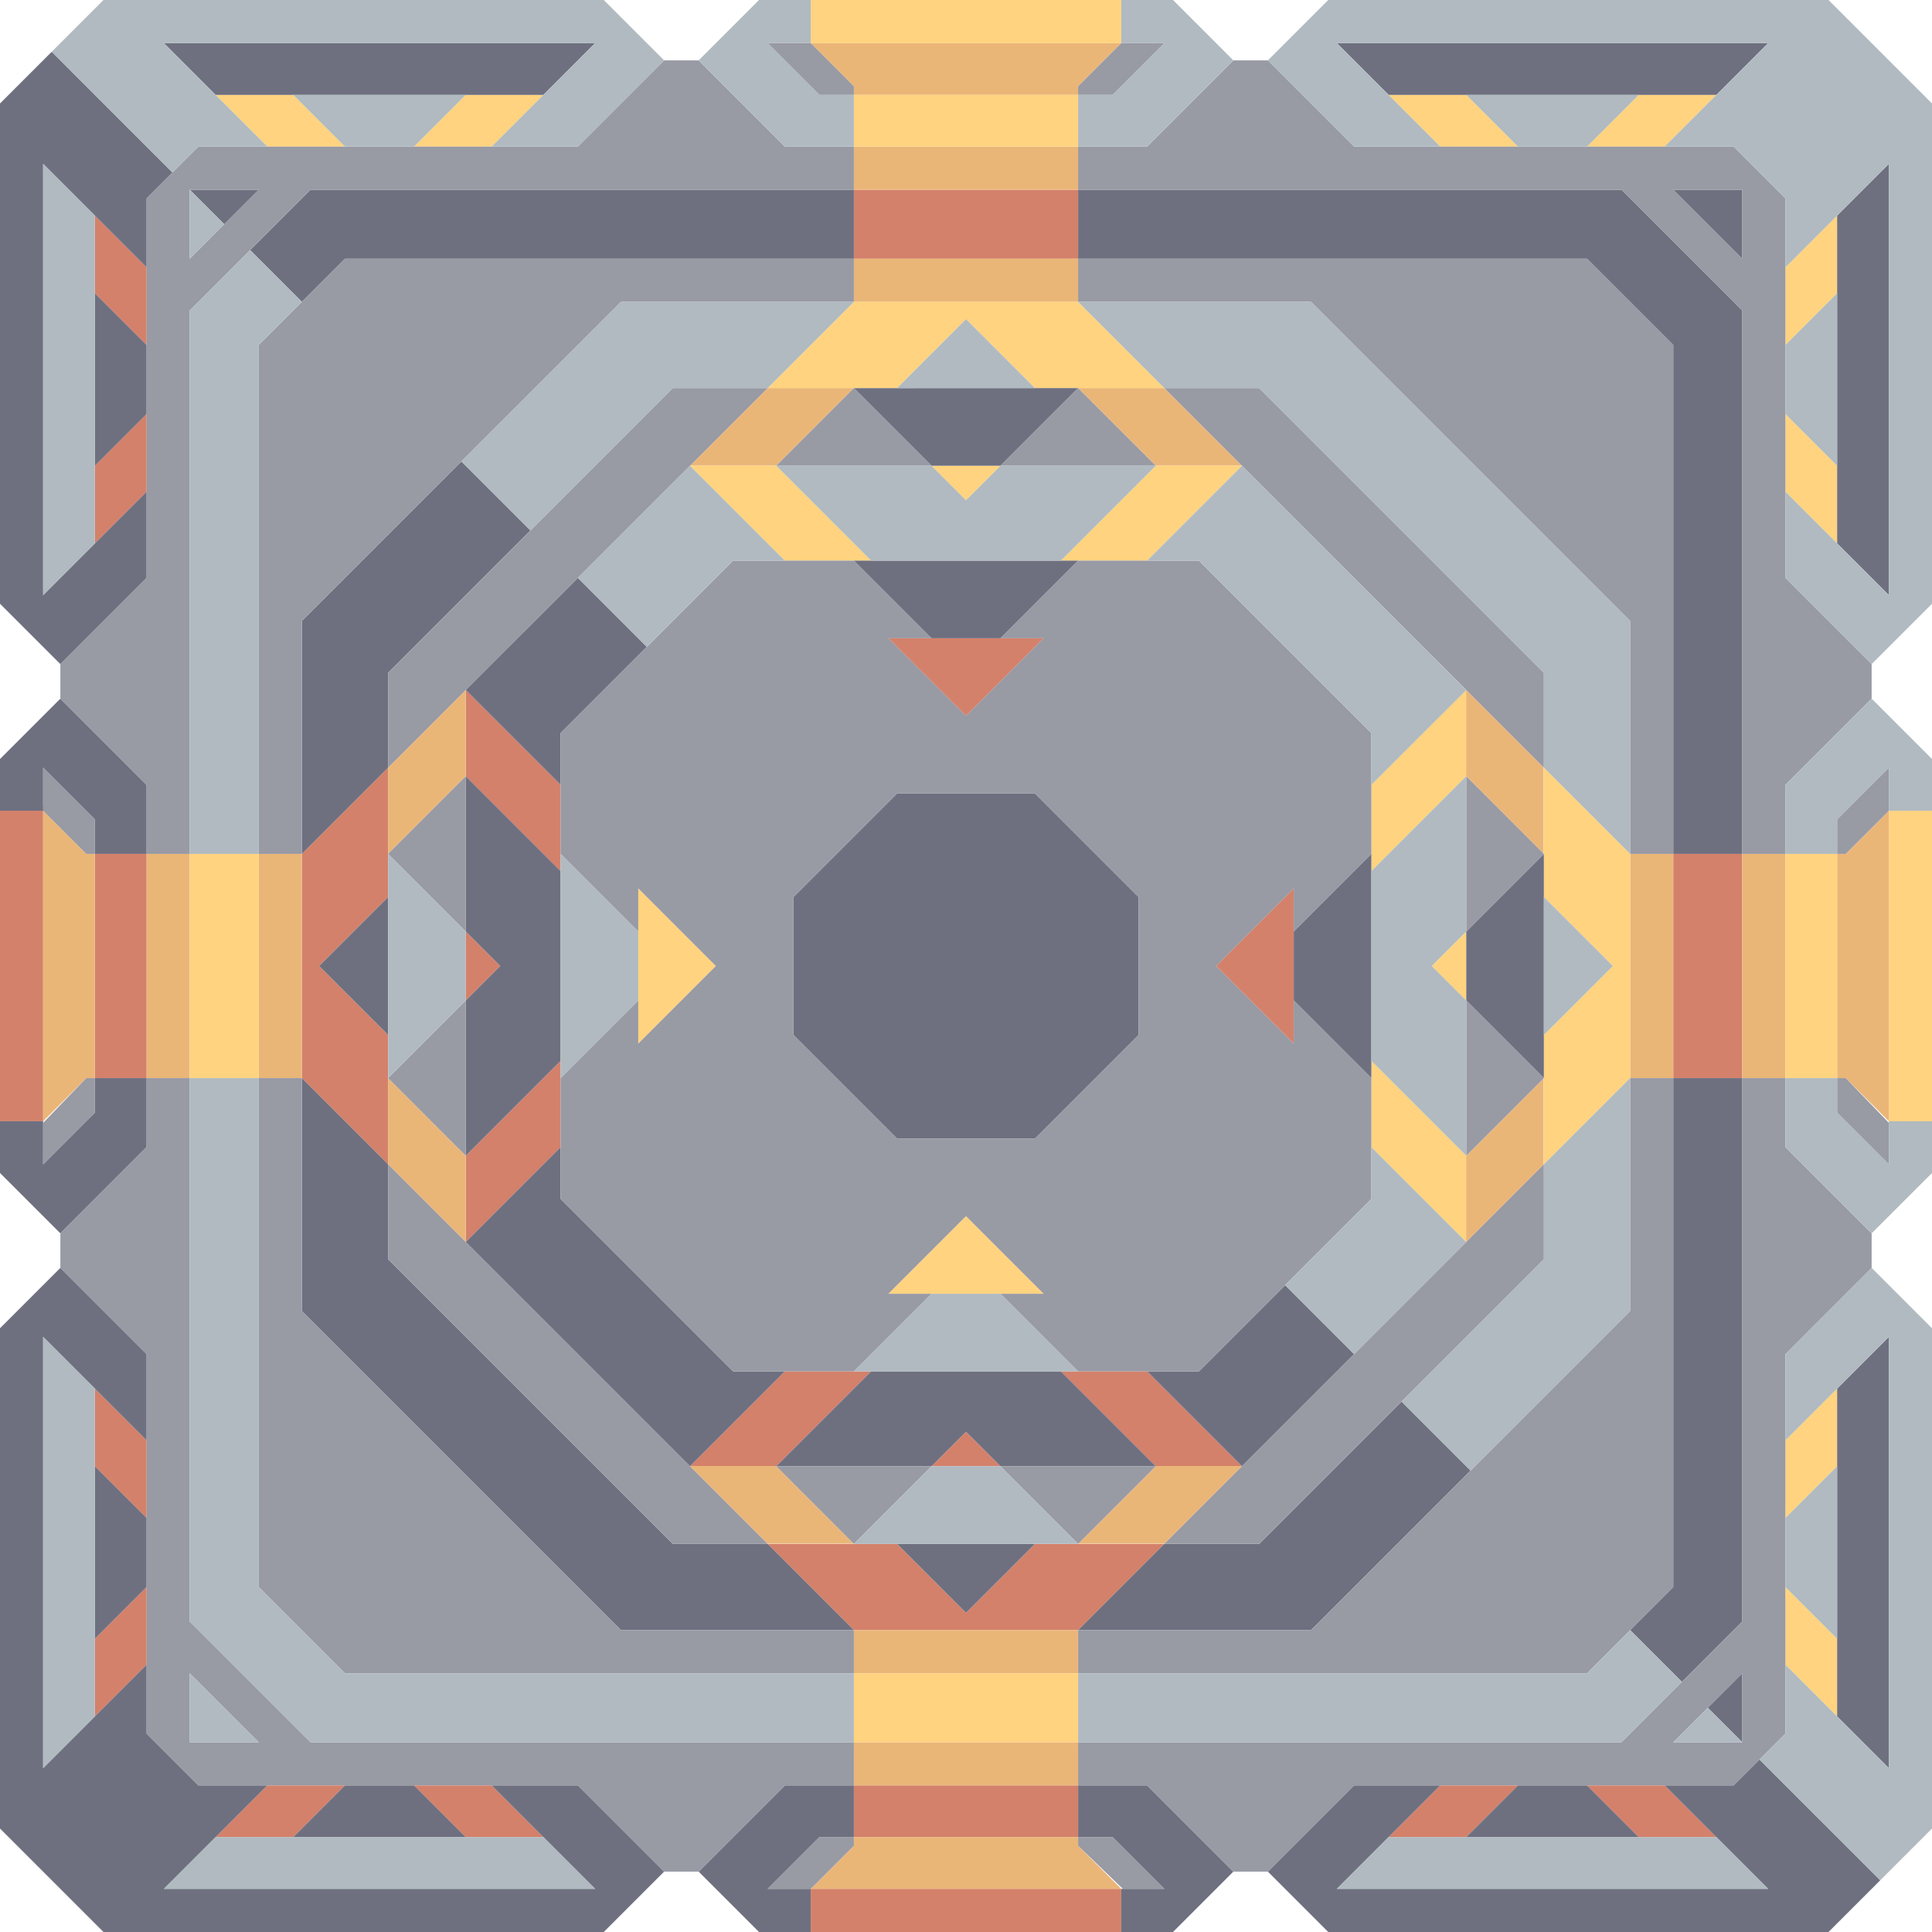 <?xml version="1.0" encoding="UTF-8" standalone="no"?>
<!-- Created with Inkscape (http://www.inkscape.org/) -->

<svg
   version="1.1"
   id="svg1"
   width="224"
   height="224"
   viewBox="0 0 224 224"
   sodipodi:docname="interplanetary-accelerator.svg"
   inkscape:version="1.3 (0e150ed6c4, 2023-07-21)"
   xmlns:inkscape="http://www.inkscape.org/namespaces/inkscape"
   xmlns:sodipodi="http://sodipodi.sourceforge.net/DTD/sodipodi-0.dtd"
   xmlns="http://www.w3.org/2000/svg"
   xmlns:svg="http://www.w3.org/2000/svg">
  <defs
     id="defs1" />
  <sodipodi:namedview
     id="namedview1"
     pagecolor="#505050"
     bordercolor="#ffffff"
     borderopacity="1"
     inkscape:showpageshadow="0"
     inkscape:pageopacity="0"
     inkscape:pagecheckerboard="1"
     inkscape:deskcolor="#505050"
     showgrid="true"
     inkscape:zoom="1.4142136"
     inkscape:cx="374.76659"
     inkscape:cy="253.49778"
     inkscape:window-width="1920"
     inkscape:window-height="991"
     inkscape:window-x="-9"
     inkscape:window-y="-9"
     inkscape:window-maximized="1"
     inkscape:current-layer="layer1">
    <inkscape:grid
       id="grid1"
       units="px"
       originx="0"
       originy="0"
       spacingx="0.5"
       spacingy="0.5"
       empcolor="#0099e5"
       empopacity="0.302"
       color="#0099e5"
       opacity="0.149"
       empspacing="8"
       dotted="false"
       gridanglex="30"
       gridanglez="30"
       visible="true"
       snapvisiblegridlinesonly="false" />
  </sodipodi:namedview>
  <g
     inkscape:groupmode="layer"
     id="layer1"
     inkscape:label="main"
     style="display:inline">
    <g
       inkscape:groupmode="layer"
       id="layer5"
       inkscape:label="highlight"
       inkscape:highlight-color="#eab678">
      <g
         inkscape:groupmode="layer"
         id="layer8"
         inkscape:label="highlightDark"
         style="display:inline;fill:#d4816b;fill-opacity:1">
        <path
           style="display:inline;fill:#d4816b;fill-opacity:1"
           d="m 135,179 -10,10 H 99 L 89,179 h 15 l 8,8 8,-8 z"
           id="path29-3" />
        <path
           style="display:inline;fill:#d4816b;fill-opacity:1"
           d="m 199,213 h -9 l -6,-6 h 9 z"
           id="path30-87" />
        <path
           style="display:inline;fill:#d4816b;fill-opacity:1"
           d="m 170,213 h -9 l 6,-6 h 9 z"
           id="path31-49" />
        <path
           style="display:inline;fill:#d4816b;fill-opacity:1"
           d="m 63,213 h -9 l -6,-6 h 9 z"
           id="path30-1-8" />
        <path
           style="display:inline;fill:#d4816b;fill-opacity:1"
           d="m 34,213 h -9 l 6,-6 h 9 z"
           id="path31-4-6" />
        <path
           style="display:inline;fill:#d4816b;fill-opacity:1"
           d="m 11,199 v -9 l 6,-6 v 9 z"
           id="path30-8-6" />
        <path
           style="display:inline;fill:#d4816b;fill-opacity:1"
           d="m 11,170 v -9 l 6,6 v 9 z"
           id="path31-0-5" />
        <path
           style="display:inline;fill:#d4816b;fill-opacity:1"
           d="m 11,63 v -9 l 6,-6 v 9 z"
           id="path30-1-4-8" />
        <path
           style="display:inline;fill:#d4816b;fill-opacity:1"
           d="m 11,34 v -9 l 6,6 v 9 z"
           id="path31-4-7-2" />
        <path
           style="display:inline;fill:#d4816b;fill-opacity:1"
           d="m 144,170 h -10 l -11,-11 h 10 z"
           id="path32-2" />
        <path
           style="display:inline;fill:#d4816b;fill-opacity:1"
           d="M 101,159 90,170 H 80 l 11,-11 z"
           id="path33-15" />
        <path
           style="display:inline;fill:#d4816b;fill-opacity:1"
           d="m 116,170 h -8 l 4,-4 z"
           id="path34-1" />
        <path
           style="display:inline;fill:#d4816b;fill-opacity:1"
           d="m 54,144 v -10 l 11,-11 v 10 z"
           id="path32-8-4" />
        <path
           style="display:inline;fill:#d4816b;fill-opacity:1"
           d="M 65,101 54,90 V 80 l 11,11 z"
           id="path33-1-9" />
        <path
           style="display:inline;fill:#d4816b;fill-opacity:1"
           d="m 54,116 v -8 l 4,4 z"
           id="path34-0-7" />
        <rect
           style="display:inline;fill:#d4816b;fill-opacity:1"
           id="rect34-9"
           width="26"
           height="8"
           x="-125"
           y="-30"
           transform="scale(-1)" />
        <rect
           style="display:inline;fill:#d4816b;fill-opacity:1"
           id="rect35-7"
           width="8"
           height="26"
           x="-202"
           y="-125"
           transform="scale(-1)" />
        <rect
           style="display:inline;fill:#d4816b;fill-opacity:1"
           id="rect36-6"
           width="36"
           height="5"
           x="-130"
           y="-224"
           transform="scale(-1)" />
        <rect
           style="display:inline;fill:#d4816b;fill-opacity:1"
           id="rect37-3"
           width="26"
           height="6"
           x="-125"
           y="-213"
           transform="scale(-1)" />
        <rect
           style="display:inline;fill:#d4816b;fill-opacity:1"
           id="rect38-2"
           width="6"
           height="26"
           x="-17"
           y="-125"
           transform="scale(-1)" />
        <rect
           style="display:inline;fill:#d4816b;fill-opacity:1"
           id="rect39-3"
           width="5"
           height="36.5"
           x="-5"
           y="-130"
           transform="scale(-1)" />
        <path
           style="display:inline;fill:#d4816b;fill-opacity:1"
           d="m 150,103 v 18 l -9,-9 z"
           id="path39-8" />
        <path
           style="display:inline;fill:#d4816b;fill-opacity:1"
           d="m 121,74 -9,9 -9,-9 z"
           id="path40-1" />
        <path
           style="display:inline;fill:#d4816b;fill-opacity:1"
           d="m 45,120 v 15 L 35,125 V 99 L 45,89 v 15 l -8,8 z"
           id="path41-4" />
      </g>
      <g
         inkscape:groupmode="layer"
         id="layer7"
         inkscape:label="highlightMid"
         style="display:inline">
        <rect
           style="fill:#eab678;fill-opacity:1"
           id="rect41"
           width="26"
           height="5"
           x="99"
           y="17" />
        <rect
           style="fill:#eab678;fill-opacity:1"
           id="rect42"
           width="26"
           height="5"
           x="99"
           y="30" />
        <rect
           style="fill:#eab678;fill-opacity:1;stroke-width:1.189"
           id="rect43"
           width="10"
           height="12.728"
           x="134"
           y="63.64"
           transform="matrix(1,0,-0.707,0.707,0,0)" />
        <rect
           style="display:inline;fill:#eab678;fill-opacity:1;stroke-width:1.189"
           id="rect43-8"
           width="10"
           height="12.728"
           x="80"
           y="63.64"
           transform="matrix(1,0,0.707,0.707,0,0)" />
        <rect
           style="display:inline;fill:#eab678;fill-opacity:1;stroke-width:1.189"
           id="rect43-1"
           width="10"
           height="12.728"
           x="-90"
           y="-253.144"
           transform="matrix(1,0,-0.707,-0.707,0,0)" />
        <rect
           style="display:inline;fill:#eab678;fill-opacity:1;stroke-width:1.189"
           id="rect43-8-1"
           width="10"
           height="12.728"
           x="304"
           y="-253.144"
           transform="matrix(1,0,0.707,-0.707,0,0)" />
        <rect
           style="display:inline;fill:#eab678;fill-opacity:1;stroke-width:1.189"
           id="rect43-9"
           width="10"
           height="12.728"
           x="-90"
           y="-253.144"
           transform="matrix(0,1,-0.707,-0.707,0,0)" />
        <rect
           style="display:inline;fill:#eab678;fill-opacity:1;stroke-width:1.189"
           id="rect43-8-0"
           width="10"
           height="12.728"
           x="304"
           y="-253.144"
           transform="matrix(0,1,-0.707,0.707,0,0)" />
        <rect
           style="display:inline;fill:#eab678;fill-opacity:1;stroke-width:1.189"
           id="rect43-1-3"
           width="10"
           height="12.728"
           x="134"
           y="63.64"
           transform="matrix(0,1,0.707,-0.707,0,0)" />
        <rect
           style="display:inline;fill:#eab678;fill-opacity:1;stroke-width:1.189"
           id="rect43-8-1-1"
           width="10"
           height="12.728"
           x="80"
           y="63.64"
           transform="matrix(0,1,0.707,0.707,0,0)" />
        <rect
           style="fill:#eab678;fill-opacity:1"
           id="rect44"
           width="5"
           height="26"
           x="189"
           y="99" />
        <rect
           style="fill:#eab678;fill-opacity:1"
           id="rect45"
           width="5"
           height="26"
           x="202"
           y="99" />
        <rect
           style="fill:#eab678;fill-opacity:1"
           id="rect46"
           width="5"
           height="26"
           x="17"
           y="99" />
        <rect
           style="fill:#eab678;fill-opacity:1"
           id="rect47"
           width="5"
           height="26"
           x="30"
           y="99" />
        <rect
           style="fill:#eab678;fill-opacity:1"
           id="rect48"
           width="26"
           height="5"
           x="99"
           y="189" />
        <rect
           style="fill:#eab678;fill-opacity:1"
           id="rect49"
           width="26"
           height="5"
           x="99"
           y="202" />
        <path
           style="fill:#eab678;fill-opacity:1"
           d="M 5,130 V 94 l 5,5 h 1 v 26 h -1 z"
           id="path53" />
        <path
           style="fill:#eab678;fill-opacity:1"
           d="m 94,5 h 36 l -5,5 v 1 H 99 v -1 z"
           id="path54" />
        <path
           style="display:inline;fill:#eab678;fill-opacity:1;stroke-width:1"
           d="m 219,94 v 36 l -5,-5 h -1 V 99 h 1 z"
           id="path53-9" />
        <path
           style="display:inline;fill:#eab678;fill-opacity:1;stroke-width:1"
           d="M 130,219 H 94 l 5,-5 v -1 h 26 v 1 z"
           id="path54-2" />
      </g>
      <g
         inkscape:groupmode="layer"
         id="layer6"
         inkscape:label="highlightLight"
         style="display:inline;fill:#ffd37f;fill-opacity:1">
        <path
           style="fill:#ffd37f;fill-opacity:1"
           d="M 89,45 99,35 h 26 l 10,10 h -15 l -8,-8 -8,8 z"
           id="path29" />
        <path
           style="fill:#ffd37f;fill-opacity:1"
           d="m 25,11 h 9 l 6,6 h -9 z"
           id="path30" />
        <path
           style="fill:#ffd37f;fill-opacity:1"
           d="m 54,11 h 9 l -6,6 h -9 z"
           id="path31" />
        <path
           style="display:inline;fill:#ffd37f;fill-opacity:1"
           d="m 161,11 h 9 l 6,6 h -9 z"
           id="path30-1" />
        <path
           style="display:inline;fill:#ffd37f;fill-opacity:1"
           d="m 190,11 h 9 l -6,6 h -9 z"
           id="path31-4" />
        <path
           style="display:inline;fill:#ffd37f;fill-opacity:1"
           d="m 213,25 v 9 l -6,6 v -9 z"
           id="path30-8" />
        <path
           style="display:inline;fill:#ffd37f;fill-opacity:1"
           d="m 213,54 v 9 l -6,-6 v -9 z"
           id="path31-0" />
        <path
           style="display:inline;fill:#ffd37f;fill-opacity:1"
           d="m 213,161 v 9 l -6,6 v -9 z"
           id="path30-1-4" />
        <path
           style="display:inline;fill:#ffd37f;fill-opacity:1"
           d="m 213,190 v 9 l -6,-6 v -9 z"
           id="path31-4-7" />
        <path
           style="fill:#ffd37f;fill-opacity:1"
           d="m 80,54 h 10 l 11,11 H 91 Z"
           id="path32" />
        <path
           style="fill:#ffd37f;fill-opacity:1"
           d="m 123,65 11,-11 h 10 l -11,11 z"
           id="path33" />
        <path
           style="fill:#ffd37f;fill-opacity:1"
           d="m 108,54 h 8 l -4,4 z"
           id="path34" />
        <path
           style="display:inline;fill:#ffd37f;fill-opacity:1"
           d="m 170,80 v 10 l -11,11 V 91 Z"
           id="path32-8" />
        <path
           style="display:inline;fill:#ffd37f;fill-opacity:1"
           d="m 159,123 11,11 v 10 l -11,-11 z"
           id="path33-1" />
        <path
           style="display:inline;fill:#ffd37f;fill-opacity:1"
           d="m 170,108 v 8 l -4,-4 z"
           id="path34-0" />
        <rect
           style="fill:#ffd37f;fill-opacity:1"
           id="rect34"
           width="26"
           height="8"
           x="99"
           y="194" />
        <rect
           style="fill:#ffd37f;fill-opacity:1"
           id="rect35"
           width="8"
           height="26"
           x="22"
           y="99" />
        <rect
           style="fill:#ffd37f;fill-opacity:1"
           id="rect36"
           width="36"
           height="5"
           x="94"
           y="0" />
        <rect
           style="fill:#ffd37f;fill-opacity:1"
           id="rect37"
           width="26"
           height="6"
           x="99"
           y="11" />
        <rect
           style="fill:#ffd37f;fill-opacity:1"
           id="rect38"
           width="6"
           height="26"
           x="207"
           y="99" />
        <rect
           style="fill:#ffd37f;fill-opacity:1"
           id="rect39"
           width="5"
           height="36.5"
           x="219"
           y="94" />
        <path
           style="fill:#ffd37f;fill-opacity:1"
           d="m 74,121 v -18 l 9,9 z"
           id="path39" />
        <path
           style="fill:#ffd37f;fill-opacity:1"
           d="m 103,150 9,-9 9,9 z"
           id="path40" />
        <path
           style="fill:#ffd37f;fill-opacity:1"
           d="M 179,104 V 89 l 10,10 v 26 l -10,10 v -15 l 8,-8 z"
           id="path41" />
      </g>
    </g>
    <g
       inkscape:groupmode="layer"
       id="layer3"
       inkscape:label="gray"
       inkscape:highlight-color="#989aa4">
      <g
         inkscape:groupmode="layer"
         id="layer2"
         inkscape:label="grayDark"
         style="display:inline;fill:#6e7080;fill-opacity:1"
         transform="rotate(180,112,112)">
        <path
           style="display:inline;fill:#6e7080;fill-opacity:1"
           d="M 6,6 12,0 H 70 L 77,7 67,17 H 57 L 69,5 H 19 l 12,12 h -8 l -3,3 z"
           id="path2" />
        <path
           style="display:inline;fill:#6e7080;fill-opacity:1"
           d="m 94,0 h -6 l -7,7 10,10 h 8 V 11 H 95 L 89,5 h 5 z"
           id="path3" />
        <path
           style="display:inline;fill:#6e7080;fill-opacity:1"
           d="M 224,12 212,0 h -58 l -7,7 10,10 h 10 L 155,5 h 50 l -12,12 h 8 l 6,6 v 8 L 219,19 V 69 L 207,57 v 10 l 10,10 7,-7 z"
           id="path2-3"
           sodipodi:nodetypes="ccccccccccccccccccc" />
        <path
           style="display:inline;fill:#6e7080;fill-opacity:1"
           d="m 130,0 h 6 l 7,7 -10,10 h -8 v -6 h 4 l 6,-6 h -5 z"
           id="path3-7" />
        <path
           style="display:inline;fill:#6e7080;fill-opacity:1"
           d="m 218,218 6,-6 v -58 l -7,-7 -10,10 v 10 l 12,-12 v 50 l -12,-12 v 8 l -3,3 z"
           id="path2-5" />
        <path
           style="display:inline;fill:#6e7080;fill-opacity:1"
           d="m 224,130 v 6 l -7,7 -10,-10 v -8 h 6 v 4 l 6,6 v -5 z"
           id="path3-5" />
        <path
           style="display:inline;fill:#6e7080;fill-opacity:1"
           d="m 224,94 v -6 l -7,-7 -10,10 v 8 h 6 v -4 l 6,-6 v 5 z"
           id="path3-7-3" />
        <path
           style="display:inline;fill:#6e7080;fill-opacity:1"
           d="m 34,11 6,6 h 8 l 6,-6 z"
           id="path4"
           sodipodi:nodetypes="ccccc" />
        <path
           style="display:inline;fill:#6e7080;fill-opacity:1"
           d="m 170,11 6,6 h 8 l 6,-6 z"
           id="path4-0"
           sodipodi:nodetypes="ccccc" />
        <path
           style="display:inline;fill:#6e7080;fill-opacity:1"
           d="m 213,34 -6,6 v 8 l 6,6 z"
           id="path4-1"
           sodipodi:nodetypes="ccccc" />
        <path
           style="display:inline;fill:#6e7080;fill-opacity:1"
           d="m 213,170 -6,6 v 8 l 6,6 z"
           id="path4-0-5"
           sodipodi:nodetypes="ccccc" />
        <path
           style="display:inline;fill:#6e7080;fill-opacity:1"
           d="m 22,30 v -8 l 4,4 z"
           id="path5"
           sodipodi:nodetypes="cccc" />
        <path
           style="display:inline;fill:#6e7080;fill-opacity:1"
           d="m 22,202 v -8 l 8,8 z"
           id="path5-25"
           sodipodi:nodetypes="cccc" />
        <path
           style="display:inline;fill:#6e7080;fill-opacity:1"
           d="m 198,198 4,4 h -8 z"
           id="path5-2"
           sodipodi:nodetypes="cccc" />
        <path
           style="display:inline;opacity:1;fill:#6e7080;fill-opacity:1"
           d="m 61.5,61.5 -8,-8 L 72,35 H 99 L 89,45 H 78 Z"
           id="path6" />
        <path
           style="display:inline;fill:#6e7080;fill-opacity:1"
           d="m 162.5,162.5 8,8 L 189,152 v -27 l -10,10 v 11 z"
           id="path6-5" />
        <path
           style="display:inline;fill:#6e7080;fill-opacity:1"
           d="M 135,45 125,35 h 27 l 37,37 V 99 L 179,89 V 78 L 146,45 Z"
           id="path7"
           sodipodi:nodetypes="ccccccccc" />
        <path
           style="display:inline;fill:#6e7080;fill-opacity:1"
           d="m 104,45 8,-8 8,8 z"
           id="path8" />
        <path
           style="display:inline;fill:#6e7080;fill-opacity:1;stroke-width:1"
           d="m 179,120 v -16 l 8,8 z"
           id="path8-8" />
        <path
           style="display:inline;fill:#6e7080;fill-opacity:1"
           d="m 155,219 6,-6 h 38 l 6,6 z"
           id="path9"
           sodipodi:nodetypes="ccccc" />
        <path
           style="display:inline;fill:#6e7080;fill-opacity:1"
           d="m 19,219 6,-6 h 38 l 6,6 z"
           id="path9-0"
           sodipodi:nodetypes="ccccc" />
        <path
           style="display:inline;fill:#6e7080;fill-opacity:1"
           d="m 5,155 6,6 v 38 l -6,6 z"
           id="path9-2"
           sodipodi:nodetypes="ccccc" />
        <path
           style="display:inline;fill:#6e7080;fill-opacity:1"
           d="m 5,19 6,6 v 38 l -6,6 z"
           id="path9-0-6"
           sodipodi:nodetypes="ccccc" />
        <path
           style="fill:#6e7080;fill-opacity:1"
           d="m 67,67 8,8 10,-10 H 91 L 80,54 Z"
           id="path10"
           sodipodi:nodetypes="cccccc" />
        <path
           style="fill:#6e7080;fill-opacity:1"
           d="m 90,54 11,11 h 22 l 11,-11 h -18 l -4,4 -4,-4 z"
           id="path11"
           sodipodi:nodetypes="cccccccc" />
        <path
           style="display:inline;fill:#6e7080;fill-opacity:1"
           d="m 157,157 -8,-8 10,-10 V 133 l 11,11 z"
           id="path10-2"
           sodipodi:nodetypes="cccccc" />
        <path
           style="display:inline;fill:#6e7080;fill-opacity:1"
           d="m 170,134 -11,-11 v -22 l 11,-11 v 18 l -4,4 4,4 z"
           id="path11-9"
           sodipodi:nodetypes="cccccccc" />
        <path
           style="display:inline;opacity:1;fill:#6e7080;fill-opacity:1"
           d="m 133,65 11,-11 26,26 -11,11 V 85 L 139,65 Z"
           id="path12"
           sodipodi:nodetypes="ccccccc" />
        <path
           style="fill:#6e7080;fill-opacity:1"
           d="m 54,116 -9,9 V 99 l 9,9 z"
           id="path13" />
        <path
           style="display:inline;fill:#6e7080;fill-opacity:1;stroke-width:1"
           d="m 74,116 -9,9 V 99 l 9,9 z"
           id="path13-6" />
        <path
           style="display:inline;fill:#6e7080;fill-opacity:1"
           d="m 116,170 9,9 H 99 l 9,-9 z"
           id="path13-5" />
        <path
           style="display:inline;fill:#6e7080;fill-opacity:1;stroke-width:1"
           d="m 116,150 9,9 H 99 l 9,-9 z"
           id="path13-6-4" />
        <path
           style="fill:#6e7080;fill-opacity:1"
           d="m 29,29 6,6 -5,5 V 99 H 22 V 36 Z"
           id="path14" />
        <path
           style="display:inline;fill:#6e7080;fill-opacity:1"
           d="m 195,195 -6,-6 -5,5 h -59 v 8 h 63 z"
           id="path14-9" />
        <path
           style="fill:#6e7080;fill-opacity:1"
           d="m 22,125 h 8 v 59 l 10,10 h 59 v 8 H 36 L 22,188 Z"
           id="path15" />
        <path
           style="fill:#6e7080;fill-opacity:1"
           d="m 132,104 v 16 l -12,12 H 104 L 92,120 v -16 l 12,-12 h 16 z"
           id="path18" />
      </g>
      <g
         inkscape:groupmode="layer"
         id="layer4"
         inkscape:label="grayMid">
        <path
           d="M 85,65 65,85 v 14 l 9,9 v -5 l 9,9 -9,9 v -5 l -9,9 v 14 l 20,20 h 14 l 9,-9 h -5 l 9,-9 9,9 h -5 l 9,9 h 14 l 20,-20 v -14 l -9,-9 v 5 l -9,-9 9,-9 v 5 l 9,-9 V 85 L 139,65 h -14 l -9,9 h 5 l -9,9 -9,-9 h 5 l -9,-9 z m 19,27 h 16 l 12,12 v 16 l -12,12 H 104 L 92,120 v -16 z"
           style="display:inline;fill:#989aa4"
           id="path17" />
        <path
           style="fill:#989aa4;fill-opacity:1"
           d="m 125,35 v -5 h 59 l 10,10 v 59 h -5 V 72 L 152,35 Z m 25.536,6.432"
           id="path19"
           sodipodi:nodetypes="ccccccccc" />
        <path
           style="display:inline;fill:#989aa4;fill-opacity:1"
           d="m 189,125 h 5 v 59 l -10,10 h -59 v -5 h 27 l 37,-37 z m -6.432,25.536"
           id="path19-9"
           sodipodi:nodetypes="ccccccccc" />
        <path
           style="display:inline;fill:#989aa4;fill-opacity:1"
           d="m 99,189 v 5 H 40 L 30,184 v -59 h 5 v 27 l 37,37 z m -25.536,-6.432"
           id="path19-1"
           sodipodi:nodetypes="ccccccccc" />
        <path
           style="display:inline;fill:#989aa4;fill-opacity:1"
           d="M 35,99 H 30 V 40 L 40,30 h 59 v 5 H 72 L 35,72 Z m 6.432,-25.536"
           id="path19-9-8"
           sodipodi:nodetypes="ccccccccc" />
        <path
           d="M 77,7 67,17 H 23 l -6,6 V 67 L 7,77 v 4 l 10,10 v 8 h 5 V 36 L 36,22 H 99 V 17 H 91 L 81,7 Z M 22,22 h 8 l -8,8 z"
           style="fill:#989aa4"
           id="path22" />
        <path
           d="M 217,77 207,67 V 23 l -6,-6 H 157 L 147,7 h -4 l -10,10 h -8 v 5 h 63 l 14,14 v 63 h 5 V 91 L 217,81 Z M 202,22 v 8 l -8,-8 z"
           style="display:inline;fill:#989aa4"
           id="path22-5" />
        <path
           d="m 147,217 10,-10 h 44 l 6,-6 v -44 l 10,-10 v -4 l -10,-10 v -8 h -5 v 63 l -14,14 h -63 v 5 h 8 l 10,10 z m 55,-15 h -8 l 8,-8 z"
           style="display:inline;fill:#989aa4"
           id="path22-1" />
        <path
           d="m 7,147 10,10 v 44 l 6,6 h 44 l 10,10 h 4 l 10,-10 h 8 v -5 H 36 L 22,188 v -63 h -5 v 8 L 7,143 Z m 15,55 v -8 l 8,8 z"
           style="display:inline;fill:#989aa4"
           id="path22-5-4" />
        <path
           style="display:inline;fill:#989aa4;fill-opacity:1"
           d="m 130,5 h 5 l -6,6 h -4 v -1 z"
           id="path23-65"
           sodipodi:nodetypes="cccccc" />
        <path
           style="display:inline;fill:#989aa4;fill-opacity:1"
           d="m 89,5 h 5 l 5,5 v 1 h -4 z"
           id="path23-6-6"
           sodipodi:nodetypes="cccccc" />
        <path
           style="display:inline;fill:#989aa4;fill-opacity:1"
           d="M 130.188,219 H 135 l -6,-6 h -4 v 1 z"
           id="path23-65-5"
           sodipodi:nodetypes="cccccc" />
        <path
           style="display:inline;fill:#989aa4;fill-opacity:1"
           d="m 89,219 h 5 l 5,-5 v -1 h -4 z"
           id="path23-6-6-4"
           sodipodi:nodetypes="cccccc" />
        <path
           style="display:inline;fill:#989aa4;fill-opacity:1"
           d="M 219,130.188 V 135 l -6,-6 v -4 h 1 z"
           id="path23-65-1"
           sodipodi:nodetypes="cccccc" />
        <path
           style="display:inline;fill:#989aa4;fill-opacity:1"
           d="m 219,89 v 5 l -5,5 h -1 v -4 z"
           id="path23-6-6-3"
           sodipodi:nodetypes="cccccc" />
        <path
           style="display:inline;fill:#989aa4;fill-opacity:1"
           d="M 5,130.188 V 135 l 6,-6 v -4 h -1 z"
           id="path23-65-5-6"
           sodipodi:nodetypes="cccccc" />
        <path
           style="display:inline;fill:#989aa4;fill-opacity:1"
           d="m 5,89 v 5 l 5,5 h 1 v -4 z"
           id="path23-6-6-4-9"
           sodipodi:nodetypes="cccccc" />
        <path
           style="fill:#989aa4;fill-opacity:1"
           d="m 45,99 9,-9 v 18 z"
           id="path24" />
        <path
           style="fill:#989aa4;fill-opacity:1"
           d="m 45,125 9,-9 v 18 z"
           id="path25" />
        <path
           style="fill:#989aa4;fill-opacity:1"
           d="M 45,89 89,45 H 78 L 45,78 Z"
           id="path26" />
        <path
           style="display:inline;fill:#989aa4;fill-opacity:1"
           d="m 179,125 -9,9 v -18 z"
           id="path24-0" />
        <path
           style="display:inline;fill:#989aa4;fill-opacity:1"
           d="m 179,99 -9,9 V 90 Z"
           id="path25-2" />
        <path
           style="display:inline;fill:#989aa4;fill-opacity:1"
           d="m 179,135 -44,44 h 11 l 33,-33 z"
           id="path26-8" />
        <path
           style="display:inline;fill:#989aa4;fill-opacity:1"
           d="m 125,45 9,9 h -18 z"
           id="path24-7" />
        <path
           style="display:inline;fill:#989aa4;fill-opacity:1"
           d="m 99,45 9,9 H 90 Z"
           id="path25-5" />
        <path
           style="display:inline;fill:#989aa4;fill-opacity:1"
           d="m 135,45 44,44 V 78 L 146,45 Z"
           id="path26-3" />
        <path
           style="display:inline;fill:#989aa4;fill-opacity:1"
           d="m 99,179 -9,-9 h 18 z"
           id="path24-0-5" />
        <path
           style="display:inline;fill:#989aa4;fill-opacity:1"
           d="m 125,179 -9,-9 h 18 z"
           id="path25-2-4" />
        <path
           style="display:inline;fill:#989aa4;fill-opacity:1"
           d="M 89,179 45,135 v 11 l 33,33 z"
           id="path26-8-8" />
      </g>
      <g
         inkscape:groupmode="layer"
         id="layer2-5"
         inkscape:label="grayLight"
         style="display:inline">
        <path
           style="display:inline;fill:#b0bac0;fill-opacity:1"
           d="M 6,6 12,0 H 70 L 77,7 67,17 H 57 L 69,5 H 19 l 12,12 h -8 l -3,3 z"
           id="path2-2" />
        <path
           style="display:inline;fill:#b0bac0;fill-opacity:1"
           d="m 94,0 h -6 l -7,7 10,10 h 8 V 11 H 95 L 89,5 h 5 z"
           id="path3-9"
           sodipodi:nodetypes="cccccccccc" />
        <path
           style="display:inline;fill:#b0bac0;fill-opacity:1"
           d="M 224,12 212,0 h -58 l -7,7 10,10 h 10 L 155,5 h 50 l -12,12 h 8 l 6,6 v 8 L 219,19 V 69 L 207,57 v 10 l 10,10 7,-7 z"
           id="path2-3-4"
           sodipodi:nodetypes="ccccccccccccccccccc" />
        <path
           style="display:inline;fill:#b0bac0;fill-opacity:1"
           d="m 130,0 h 6 l 7,7 -10,10 h -8 v -6 h 4 l 6,-6 h -5 z"
           id="path3-7-4"
           sodipodi:nodetypes="cccccccccc" />
        <path
           style="display:inline;fill:#b0bac0;fill-opacity:1"
           d="m 218,218 6,-6 v -58 l -7,-7 -10,10 v 10 l 12,-12 v 50 l -12,-12 v 8 l -3,3 z"
           id="path2-5-4" />
        <path
           style="display:inline;fill:#b0bac0;fill-opacity:1"
           d="m 224,130 v 6 l -7,7 -10,-10 v -8 h 6 v 4 l 6,6 v -5 z"
           id="path3-5-5" />
        <path
           style="display:inline;fill:#b0bac0;fill-opacity:1"
           d="m 224,94 v -6 l -7,-7 -10,10 v 8 h 6 v -4 l 6,-6 v 5 z"
           id="path3-7-3-4" />
        <path
           style="display:inline;fill:#b0bac0;fill-opacity:1"
           d="m 34,11 6,6 h 8 l 6,-6 z"
           id="path4-6"
           sodipodi:nodetypes="ccccc" />
        <path
           style="display:inline;fill:#b0bac0;fill-opacity:1"
           d="m 170,11 6,6 h 8 l 6,-6 z"
           id="path4-0-1"
           sodipodi:nodetypes="ccccc" />
        <path
           style="display:inline;fill:#b0bac0;fill-opacity:1"
           d="m 213,34 -6,6 v 8 l 6,6 z"
           id="path4-1-6"
           sodipodi:nodetypes="ccccc" />
        <path
           style="display:inline;fill:#b0bac0;fill-opacity:1"
           d="m 213,170 -6,6 v 8 l 6,6 z"
           id="path4-0-5-6"
           sodipodi:nodetypes="ccccc" />
        <path
           style="display:inline;fill:#b0bac0;fill-opacity:1"
           d="m 22,30 v -8 l 4,4 z"
           id="path5-26"
           sodipodi:nodetypes="cccc" />
        <path
           style="display:inline;fill:#b0bac0;fill-opacity:1"
           d="m 22,202 v -8 l 8,8 z"
           id="path5-25-8"
           sodipodi:nodetypes="cccc" />
        <path
           style="display:inline;fill:#b0bac0;fill-opacity:1"
           d="m 198,198 4,4 h -8 z"
           id="path5-2-6"
           sodipodi:nodetypes="cccc" />
        <path
           style="display:inline;opacity:1;fill:#b0bac0;fill-opacity:1"
           d="m 61.5,61.5 -8,-8 L 72,35 H 99 L 89,45 H 78 Z"
           id="path6-8" />
        <path
           style="display:inline;fill:#b0bac0;fill-opacity:1"
           d="m 162.5,162.5 8,8 L 189,152 v -27 l -10,10 v 11 z"
           id="path6-5-5" />
        <path
           style="display:inline;fill:#b0bac0;fill-opacity:1"
           d="M 135,45 125,35 h 27 l 37,37 V 99 L 179,89 V 78 L 146,45 Z"
           id="path7-5"
           sodipodi:nodetypes="ccccccccc" />
        <path
           style="display:inline;fill:#b0bac0;fill-opacity:1"
           d="m 104,45 8,-8 8,8 z"
           id="path8-0" />
        <path
           style="display:inline;fill:#b0bac0;fill-opacity:1;stroke-width:1"
           d="m 179,120 v -16 l 8,8 z"
           id="path8-8-6" />
        <path
           style="display:inline;fill:#b0bac0;fill-opacity:1"
           d="m 155,219 6,-6 h 38 l 6,6 z"
           id="path9-1"
           sodipodi:nodetypes="ccccc" />
        <path
           style="display:inline;fill:#b0bac0;fill-opacity:1"
           d="m 19,219 6,-6 h 38 l 6,6 z"
           id="path9-0-8"
           sodipodi:nodetypes="ccccc" />
        <path
           style="display:inline;fill:#b0bac0;fill-opacity:1"
           d="m 5,155 6,6 v 38 l -6,6 z"
           id="path9-2-5"
           sodipodi:nodetypes="ccccc" />
        <path
           style="display:inline;fill:#b0bac0;fill-opacity:1"
           d="m 5,19 6,6 v 38 l -6,6 z"
           id="path9-0-6-9"
           sodipodi:nodetypes="ccccc" />
        <path
           style="fill:#b0bac0;fill-opacity:1"
           d="m 67,67 8,8 10,-10 H 91 L 80,54 Z"
           id="path10-8"
           sodipodi:nodetypes="cccccc" />
        <path
           style="fill:#b0bac0;fill-opacity:1"
           d="m 90,54 11,11 h 22 l 11,-11 h -18 l -4,4 -4,-4 z"
           id="path11-6"
           sodipodi:nodetypes="cccccccc" />
        <path
           style="display:inline;fill:#b0bac0;fill-opacity:1"
           d="m 157,157 -8,-8 10,-10 V 133 l 11,11 z"
           id="path10-2-1"
           sodipodi:nodetypes="cccccc" />
        <path
           style="display:inline;fill:#b0bac0;fill-opacity:1"
           d="m 170,134 -11,-11 v -22 l 11,-11 v 18 l -4,4 4,4 z"
           id="path11-9-4"
           sodipodi:nodetypes="cccccccc" />
        <path
           style="display:inline;opacity:1;fill:#b0bac0;fill-opacity:1"
           d="M 133,65 144,54 170,80.014 159,91 V 85 L 139,65 Z"
           id="path12-5"
           sodipodi:nodetypes="ccccccc" />
        <path
           style="fill:#b0bac0;fill-opacity:1"
           d="m 54,116 -9,9 V 99 l 9,9 z"
           id="path13-3" />
        <path
           style="display:inline;fill:#b0bac0;fill-opacity:1;stroke-width:1"
           d="m 74,116 -9,9 V 99 l 9,9 z"
           id="path13-6-6" />
        <path
           style="display:inline;fill:#b0bac0;fill-opacity:1"
           d="m 116,170 9,9 H 99 l 9,-9 z"
           id="path13-5-0" />
        <path
           style="display:inline;fill:#b0bac0;fill-opacity:1;stroke-width:1"
           d="m 116,150 9,9 H 99 l 9,-9 z"
           id="path13-6-4-4" />
        <path
           style="fill:#b0bac0;fill-opacity:1"
           d="m 29,29 6,6 -5,5 V 99 H 22 V 36 Z"
           id="path14-7" />
        <path
           style="display:inline;fill:#b0bac0;fill-opacity:1"
           d="m 195,195 -6,-6 -5,5 h -59 v 8 h 63 z"
           id="path14-9-1" />
        <path
           style="fill:#b0bac0;fill-opacity:1"
           d="m 22,125 h 8 v 59 l 10,10 h 59 v 8 H 36 L 22,188 Z"
           id="path15-2" />
      </g>
    </g>
  </g>
</svg>
